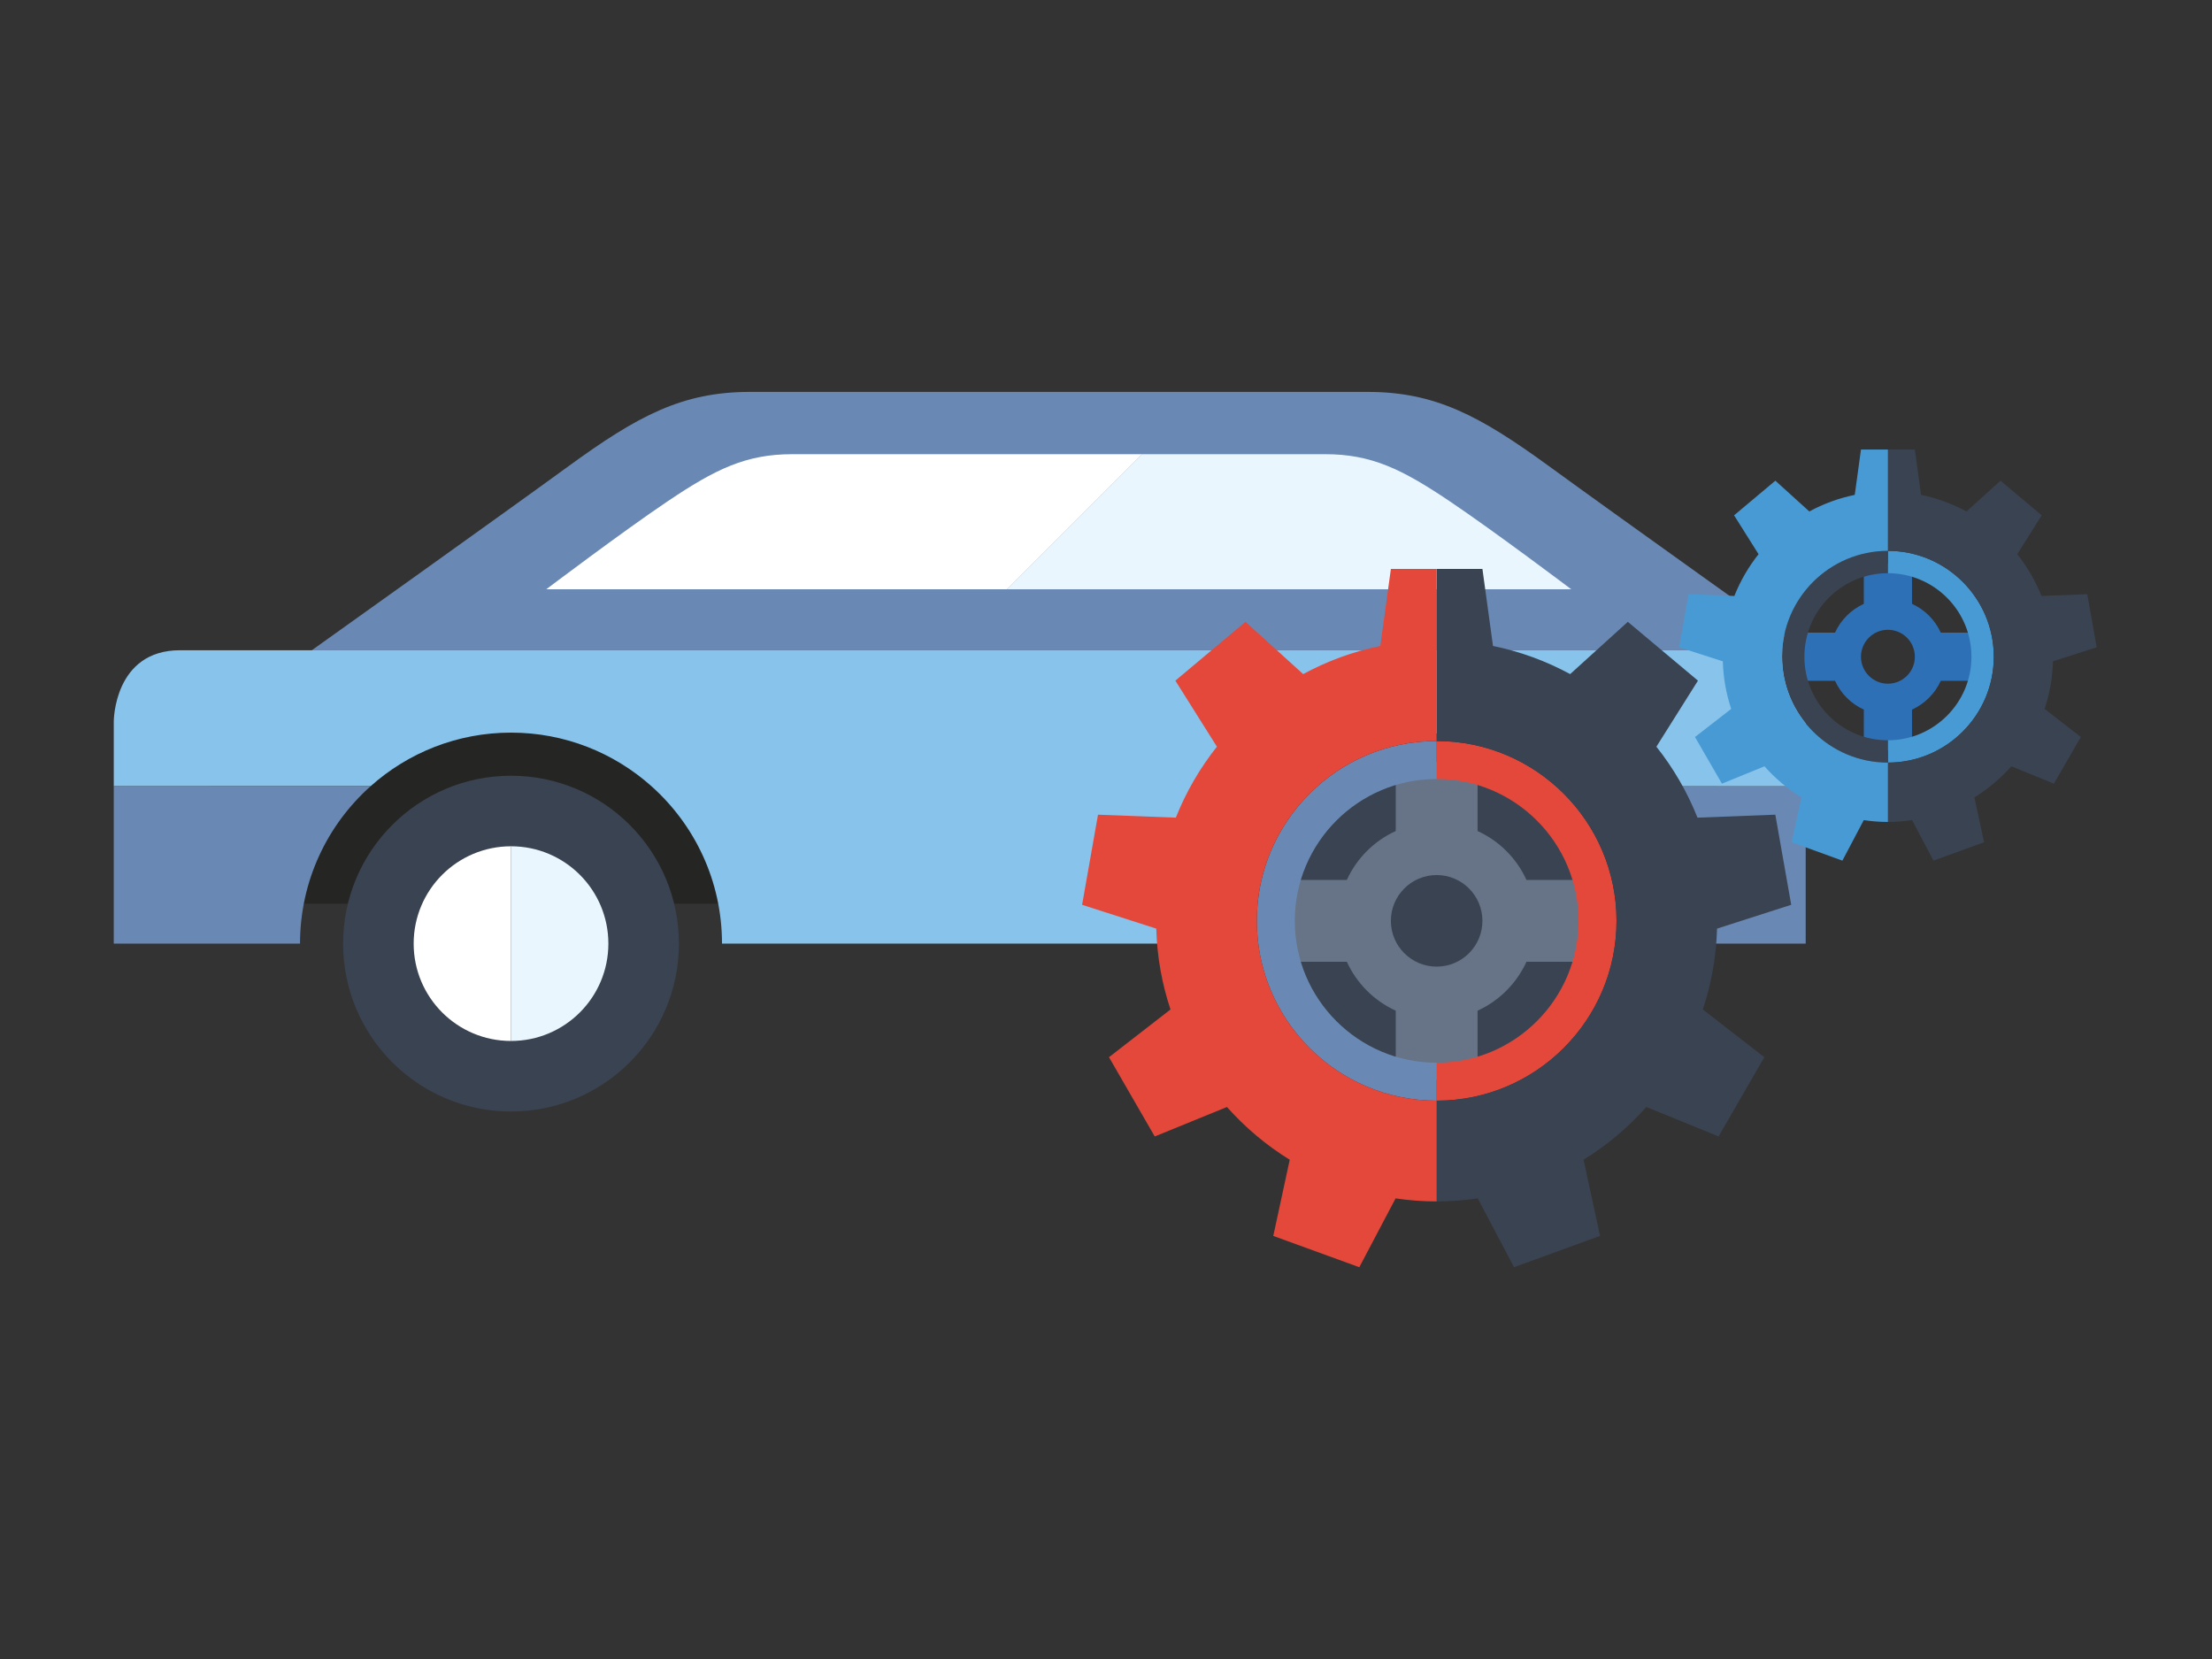 <?xml version="1.0" encoding="UTF-8"?>
<!DOCTYPE svg PUBLIC "-//W3C//DTD SVG 1.1//EN" "http://www.w3.org/Graphics/SVG/1.1/DTD/svg11.dtd">
<!-- Creator: CorelDRAW -->
<svg xmlns="http://www.w3.org/2000/svg" xml:space="preserve" width="200mm" height="150mm" version="1.1" style="shape-rendering:geometricPrecision; text-rendering:geometricPrecision; image-rendering:optimizeQuality; fill-rule:evenodd; clip-rule:evenodd"
viewBox="0 0 20000 15000"
 xmlns:xlink="http://www.w3.org/1999/xlink"
 xmlns:xodm="http://www.corel.com/coreldraw/odm/2003">
 <rect x="0" y="0" width="20000" height="15000" fill="#333333" stroke="none"/>
 <defs>
  <style type="text/css">
   <![CDATA[
    .fil0 {fill:#252523}
    .fil8 {fill:#2E70B6}
    .fil1 {fill:#3A4351}
    .fil9 {fill:#489AD4}
    .fil6 {fill:#677487}
    .fil2 {fill:#6989B4}
    .fil5 {fill:#87C3EB}
    .fil7 {fill:#E4483B}
    .fil3 {fill:#EAF6FE}
    .fil4 {fill:white}
   ]]>
  </style>
 </defs>
 <g id="Слой_x0020_1">
  <g id="_105553988396096">
   <polygon class="fil0" points="1891.16,8171.11 15526.93,8171.11 15526.93,6247.38 1891.16,6247.38 "/>
   <path class="fil1" d="M3102.2 8531.89c0,838.51 679.7,1518.05 1518.21,1518.05 838.46,0 1518.16,-679.54 1518.16,-1518.05 0,-838.57 -679.7,-1518.06 -1518.16,-1518.06 -838.51,0 -1518.21,679.49 -1518.21,1518.06z"/>
   <path class="fil2" d="M5140.38 4215.09c628.19,-457.52 1030.59,-671.62 1640.37,-671.62l2792.13 0 2792.07 0c609.78,0 1012.18,214.1 1640.54,671.62 593.77,432.89 2320.83,1664.14 2320.83,1664.14l-6753.44 0.21 -6753.56 -0.21c0,0 1727.12,-1231.25 2321.06,-1664.14z"/>
   <path class="fil3" d="M11982 4106.6c418.35,0 694.56,135.7 1125.65,425.73 407.53,274.02 1099.37,795.95 1099.37,795.95l-4634.14 -0.05 -467.52 0 1221.63 -1221.63 1655.01 0z"/>
   <path class="fil4" d="M6036.69 4532.33c431.08,-290.03 707.18,-425.73 1125.65,-425.73l2435.34 0 729.31 0 -1221.63 1221.63 -4166.67 0c0,0 690.52,-521.88 1098,-795.9z"/>
   <path class="fil3" d="M5500.66 8531.89c0,486.04 -394.1,880.14 -880.25,880.14l0 -1760.34c486.15,0 880.25,394.15 880.25,880.2z"/>
   <path class="fil4" d="M4620.41 7651.69l0 1760.34c-486.15,0 -880.25,-394.1 -880.25,-880.14 0.06,-486.1 394.1,-880.2 880.25,-880.2z"/>
   <path class="fil2" d="M16326.32 8531.89l-1495.27 0c-1.69,-566.84 -250.8,-1075.23 -644.79,-1423.44l2140.06 -0.05 0 1423.49z"/>
   <path class="fil5" d="M1627.52 5879.23l4900.62 0 4487.68 0 5310.5 0 0 1229.17 -2140.06 0c-336.47,-297.57 -778.37,-478.29 -1262.83,-478.29 -484.4,-0.05 -926.41,180.77 -1262.82,478.34 -393.93,348.21 -643.1,856.65 -644.79,1423.44l-4487.68 0c0,-566.08 -246.71,-1074.08 -638.19,-1423.44 -337.23,-301.06 -781.97,-484.35 -1269.54,-484.35 -487.62,0 -932.26,183.29 -1269.54,484.35l-2322.31 -0.05 0 -585.25c0,0 0,-643.92 598.96,-643.92z"/>
   <path class="fil2" d="M3350.87 7108.4c-391.53,349.41 -638.19,857.47 -638.19,1423.49l0 0 -1684.12 0 0 -1423.49 2322.31 0z"/>
   <path class="fil1" d="M14615.7 8326.04c0,897.9 -728.05,1625.62 -1626.05,1625.62 -897.96,0 -1626.01,-727.72 -1626.01,-1625.62 0,-898.28 728.05,-1626 1626.01,-1626 898,0 1626.05,727.72 1626.05,1626z"/>
   <path class="fil6" d="M12989.7 7911.89c228.57,0 413.77,185.58 413.77,413.99 0,228.51 -185.2,413.93 -413.77,413.93 -228.68,0 -413.93,-185.36 -413.93,-413.93 0,-228.41 185.25,-413.99 413.93,-413.99zm-1437.47 784.16l625.4 0c89.21,195.41 246.54,352.69 442.01,442.12l0 625.18 740.07 0 0 -625.18c195.46,-89.43 352.8,-246.66 442.01,-442.12l625.51 0 0 -740.02 -625.51 0c-89.21,-195.84 -246.55,-352.91 -442.01,-442.12l0 -625.56 -740.07 0 0 625.56c-195.47,89.21 -352.8,246.33 -442.01,442.12l-625.4 0 0 740.02z"/>
   <path class="fil7" d="M14272.52 8325.82c0,707.51 -575.53,1282.98 -1282.82,1282.98l0 342.86c896.64,0 1626,-729.09 1626,-1625.78 0,-896.59 -729.36,-1625.84 -1626,-1625.84l0 343.24c707.29,0 1282.82,575.31 1282.82,1282.54z"/>
   <path class="fil2" d="M11363.64 8325.82c0,896.75 729.37,1625.84 1626.06,1625.84l0 0 0 -342.86c-707.46,0 -1282.82,-575.47 -1282.82,-1282.92 0.06,-707.35 575.36,-1282.6 1282.82,-1282.6l0 0 0 -343.24c-896.69,0 -1626.06,729.25 -1626.06,1625.78z"/>
   <path class="fil1" d="M15524.85 8396.19l670.64 -215.46 -143.79 -814.81 -703.69 26.93c-92.37,-232.61 -218.19,-448.62 -371.59,-641.51l375.75 -597.27 -634.09 -531.93 -521.39 472.76c-215.68,-117.01 -450.09,-203.71 -697.68,-254.41l-95.54 -696.69 -413.77 0 0 1556.24c896.64,0 1626,729.25 1626,1625.84 0,896.69 -729.36,1625.78 -1626,1625.78l0 911.01c126.14,0 250.04,-9.45 371.26,-27.59l328.33 622.51 777.76 -282.93 -148.97 -688.77c211.91,-130.68 402.95,-291.78 567.6,-476.98l652.99 266.49 413.77 -716.69 -556.24 -431.52c77.08,-231.09 121.66,-476.21 128.65,-731z"/>
   <path class="fil7" d="M12989.7 9951.66c-896.69,0 -1626.06,-729.09 -1626.06,-1625.78 0,-896.59 729.37,-1625.84 1626.06,-1625.84l0 0 0 -1556.24 -413.82 0 -95.55 696.69c-247.47,50.48 -482,137.45 -697.68,254.41l-521.49 -472.76 -633.98 531.93 375.74 597.05c-153.4,193.11 -279.21,409.18 -371.59,641.79l-703.63 -26.82 -143.79 814.8 670.58 215.3c7.05,254.79 51.68,499.91 128.66,731l-556.13 431.52 413.76 716.69 652.88 -266.54c164.66,185.25 355.7,346.35 567.61,477.03l-148.76 688.77 777.76 282.93 328.11 -622.51c121.28,18.14 245.12,27.59 371.32,27.59l0 0 0 -911.01z"/>
   <path class="fil8" d="M17069.67 5694.25c134.67,0 243.76,109.1 243.76,243.76 0,134.55 -109.09,243.81 -243.81,243.81 -134.5,0 -243.6,-109.26 -243.6,-243.81 0,-134.66 109.1,-243.76 243.65,-243.76zm-846.05 461.57l368.1 0c52.39,115.05 145.09,207.75 260.14,259.98l0 368.26 435.73 0 0 -368.26c115.11,-52.23 207.76,-144.93 260.2,-259.98l368.32 0 0 -435.73 -368.32 0c-52.44,-115.27 -145.15,-207.76 -260.2,-260.37l0 -367.93 -435.73 0 0 367.93c-115.05,52.56 -207.75,145.1 -260.2,260.37l-368.04 0 0 435.73z"/>
   <path class="fil9" d="M17825.09 5938.01c0,416.5 -338.81,755.31 -755.47,755.31l0.05 201.97c528.05,0 957.39,-429.56 957.39,-957.28 0.05,-527.84 -429.39,-957.44 -957.44,-957.44l0.05 201.96c416.66,0.22 755.42,338.82 755.42,755.48z"/>
   <path class="fil1" d="M16112.39 5938.01c0,527.72 429.39,957.28 957.23,957.28l0.05 0 0 -201.97c-416.28,0 -755.09,-338.81 -755.09,-755.31 0,-416.66 338.76,-755.42 755.04,-755.42l0.05 -0.06 0 -201.96c-527.89,0 -957.28,429.6 -957.28,957.44z"/>
   <path class="fil1" d="M18562.27 5979.47l394.92 -127.01 -84.84 -479.87 -414.15 15.79c-54.36,-136.85 -128.55,-263.81 -218.74,-377.71l221.03 -351.38 -373.06 -313.14 -307.02 278.28c-127.02,-68.99 -265.18,-120.07 -410.71,-149.9l-56.27 -410.16 -243.76 0 0 916.2c528.05,0 957.39,429.6 957.39,957.44 0.05,527.72 -429.39,957.28 -957.44,957.28l0.05 536.3c74.35,0 147.39,-5.58 218.69,-16.34l193.33 366.35 457.69 -166.35 -87.46 -405.68c124.66,-76.86 237.2,-171.86 333.95,-280.96l384.7 156.9 243.6 -421.85 -327.62 -254.03c45.45,-135.87 71.68,-280.42 75.72,-430.16z"/>
   <path class="fil9" d="M17069.67 6895.29c-527.89,0 -957.28,-429.56 -957.28,-957.28 0,-527.84 429.39,-957.44 957.23,-957.44l0.05 0 0 -916.2 -243.43 0 -56.27 410.16c-145.91,29.66 -283.69,80.91 -410.87,149.9l-307.02 -278.28 -373.17 313.14 221.19 351.38c-90.25,113.85 -164.38,240.86 -218.79,377.71l-414.2 -15.63 -84.79 479.71 394.81 127.01c4.15,149.74 30.43,294.29 75.77,430.16l-327.39 254.03 243.59 421.85 384.49 -156.9c96.91,109.1 209.34,204.1 334,281.02l-87.51 405.62 457.9 166.35 193.34 -366.35c71.29,10.76 144.11,16.39 218.3,16.39l0.05 -0.05 0 -536.3z"/>
  </g>
 </g>
</svg>

